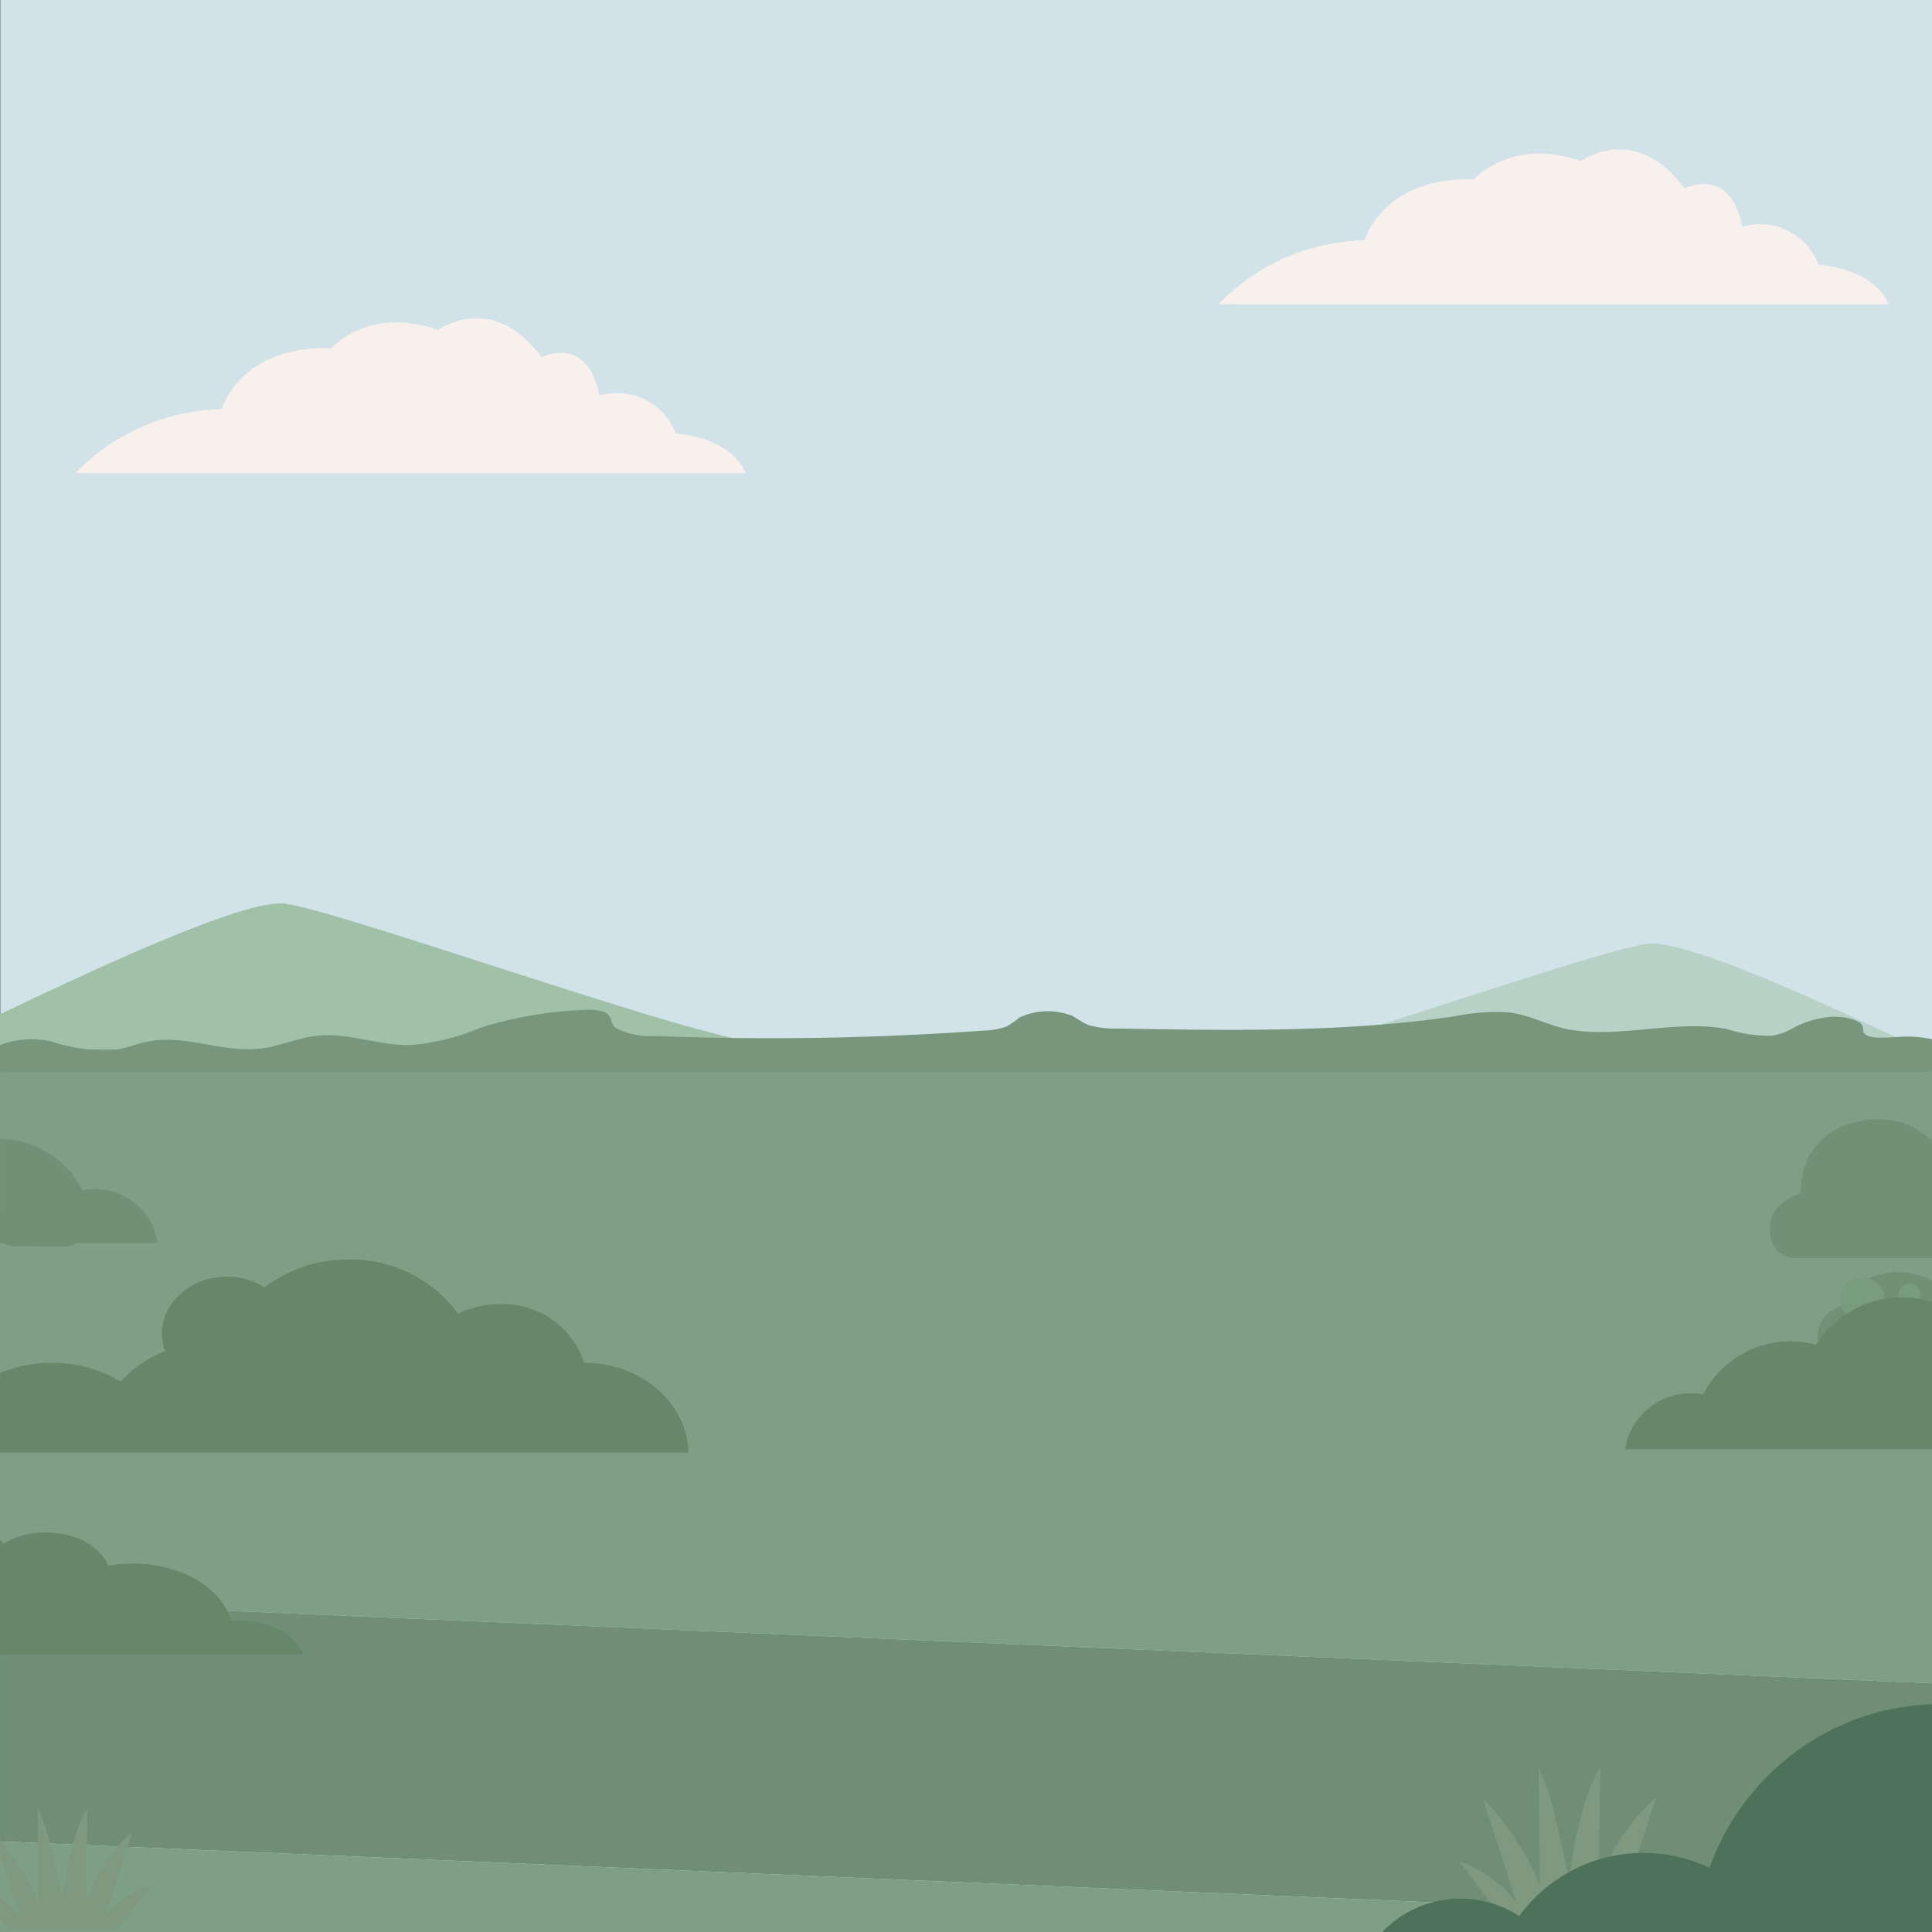 <svg id="Camada_1" data-name="Camada 1" xmlns="http://www.w3.org/2000/svg" viewBox="0 0 150 150"><rect x="0" y="0" width="150" height="150" fill="#333333" stroke="none"/><rect x="0.021" width="150" height="150" style="fill:#d1e3e8"/><path d="M87.63,88.672s46.45.22,49.78.54c2.11.2,8.32-2.01,12.59-3.66v-3.7c-6.68-3.17-18.91-8.98-22.11-8.58-4.29.53-32.59,10.7-36.61,10.7S87.63,88.672,87.63,88.672Z" style="fill:#a0c1a7;opacity:0.5"/><path d="M62.374,85.56s-46.45.22-49.78.54c-2.11.2-8.32-2.01-12.59-3.66v-3.7c6.68-3.17,18.91-8.98,22.11-8.58,4.29.53,32.59,10.7,36.61,10.7S62.374,85.56,62.374,85.56Z" style="fill:#a0c1a7"/><path d="M94.595,23.622a16.319,16.319,0,0,1,11.353-4.967s1.419-4.967,8.515-4.73c0,0,2.838-3.311,8.278-1.419,0,0,4.257-3.075,8.042,2.129,0,0,3.548-1.848,4.494,2.979a4.824,4.824,0,0,1,5.913,2.935s4.257.236,5.44,3.075Z" style="fill:#f7f0ed"/><path d="M5.86,36.73a16.32,16.32,0,0,1,11.353-4.967s1.419-4.967,8.515-4.73c0,0,2.838-3.311,8.278-1.419,0,0,4.258-3.075,8.042,2.129,0,0,3.548-1.848,4.494,2.979a4.824,4.824,0,0,1,5.913,2.935s4.258.236,5.44,3.075Z" style="fill:#f7f0ed"/><polygon points="150.021 81.48 150.021 130.69 0.001 124.31 0.001 81.48 150.021 81.48" style="fill:#7e9e85"/><path d="M150,80.681v2.483a4.611,4.611,0,0,1-.78.067H0V81.138a6.888,6.888,0,0,1,3.88-.3,15.944,15.944,0,0,0,4.52.748c1.26-.095,2.21-.6,3.43-.781,2.68-.396,5.42.877,8.18.629,1.73-.157,3.05-.891,4.79-1.034,2.39-.195,4.59.777,7.01.743a17.405,17.405,0,0,0,5.45-1.334,30.881,30.881,0,0,1,8.03-1.396,4.19,4.19,0,0,1,1.51.119c.79.276.53.872,1,1.282a5.603,5.603,0,0,0,2.92.615,232.524,232.524,0,0,0,25.59-.41,6.023,6.023,0,0,0,1.83-.314,6.166,6.166,0,0,0,.99-.696,5.214,5.214,0,0,1,4.18-.114,9.853,9.853,0,0,0,1.14.672,7.396,7.396,0,0,0,2.35.286c8.83.162,17.86.305,26.27-.972a15.739,15.739,0,0,1,3.93-.291c1.72.172,2.92.92,4.52,1.277,3.88.862,8.69-.767,12.62.043a10.336,10.336,0,0,0,3.41.505,4.816,4.816,0,0,0,1.69-.61,7.474,7.474,0,0,1,2.78-.848c1.11-.095,2.42.21,2.6.739.06.186-.02.386.14.557.4.424,1.69.315,2.66.248A9.417,9.417,0,0,1,150,80.681Z" style="fill:#77967c"/><polygon points="150.021 130.69 150.021 149.35 0.001 142.97 0.001 124.31 150.021 130.69" style="fill:#708e76"/><polygon points="0.001 142.97 150.021 149.35 150.021 150 0.001 150 0.001 142.97" style="fill:#7e9e85"/><path d="M11.871,146.36l-2.85,3.51H.711l-.71-.94v-1.61a5.419,5.419,0,0,1,1.56,1.53l-1.56-4.81v-1.18a18.472,18.472,0,0,1,3.03,4.93l-.1-7.38c.85,1.51,1.53,5.36,1.93,7,.18-1.9.95-5.67,1.93-7l-.1,7.38a12.293,12.293,0,0,1,3.59-5.54l-2.12,6.6A6.372,6.372,0,0,1,11.871,146.36Z" style="fill:#7e997f"/><path d="M150.021,99.42v6.71c-1.6,0-5.29-.01-5.85-.01-1.69,0-3.06-1.01-3.06-2.4a2.566,2.566,0,0,1,1.87-2.33.074.074,0,0,1,.02-.04,3.787,3.787,0,0,1,2.09-2.09,5.645,5.645,0,0,1,4.93.16Z" style="fill:#709176"/><path d="M146.288,100.782a1.701,1.701,0,1,1-1.698-1.6A1.652,1.652,0,0,1,146.288,100.782Z" style="fill:#799b7e"/><path d="M150.021,101.46v1.88a1.029,1.029,0,0,1-.63-.94A1.05,1.05,0,0,1,150.021,101.46Z" style="fill:#799b7e"/><path d="M149.075,100.448a.829.829,0,1,1-.828-.781A.805.805,0,0,1,149.075,100.448Z" style="fill:#799b7e"/><path d="M6.46,95.57a1.347,1.347,0,0,1-1.41,1.21c-.35,0-3.44-.01-3.84-.01a2.062,2.062,0,0,1-1.21-.36V94.27a1.795,1.795,0,0,1,.51-.28c0-.01.01-.02.01-.03a2.26,2.26,0,0,1,1.23-1.22,3.292,3.292,0,0,1,1.35-.28,2.441,2.441,0,0,1,2.69,2.09v.02A1.158,1.158,0,0,1,6.46,95.57Z" style="fill:#709176"/><path d="M2.453,93.638a.97.97,0,0,1-.998.94.942.942,0,1,1,0-1.88A.97.97,0,0,1,2.453,93.638Z" style="fill:#799b7e"/><path d="M5.569,94.589a.649.649,0,1,1-.648-.611A.63.63,0,0,1,5.569,94.589Z" style="fill:#799b7e"/><path d="M4.09,93.441a.487.487,0,1,1-.486-.459A.473.473,0,0,1,4.09,93.441Z" style="fill:#799b7e"/><path d="M23.594,128.45H.004v-8.89a3.633,3.633,0,0,1,.29.27,6.478,6.478,0,0,1,3.27-.85c2.31,0,4.25,1.1,4.83,2.59a10.76,10.76,0,0,1,1.91-.17c3.81,0,6.98,1.93,7.63,4.47.23-.02.46-.04.7-.04C20.984,125.83,22.974,126.94,23.594,128.45Z" style="fill:#67876b"/><path d="M53.444,112.77H.004V106.6a10.456,10.456,0,0,1,4.03-.79,10.334,10.334,0,0,1,5.33,1.45,9.079,9.079,0,0,1,3.46-2.36,3.911,3.911,0,0,1-.25-1.36c0-2.44,2.26-4.42,5.04-4.42a5.477,5.477,0,0,1,2.92.83,10.648,10.648,0,0,1,6.53-2.16,10.275,10.275,0,0,1,8.5,4.21,7.381,7.381,0,0,1,3.24-.74,6.595,6.595,0,0,1,6.54,4.55h.02C49.774,105.81,53.364,108.91,53.444,112.77Z" style="fill:#67876b"/><path d="M150.004,101.09v11.43h-23.83a5.124,5.124,0,0,1,5.06-4.34,5.367,5.367,0,0,1,.99.09,7.606,7.606,0,0,1,6.76-4.13,7.806,7.806,0,0,1,2.01.27,7.9,7.9,0,0,1,6.68-3.68A7.519,7.519,0,0,1,150.004,101.09Z" style="fill:#67876b"/><path d="M150.004,88.61v9.08h-10.59a1.949,1.949,0,0,1-1.94-1.64,5.878,5.878,0,0,1-.05-.76c0-2.09,2.4-2.57,2.4-2.69,0-3.82,2.75-5.7,6.14-5.7A5.75,5.75,0,0,1,150.004,88.61Z" style="fill:#709176"/><path d="M12.244,96.5H.004V88.43a7.04,7.04,0,0,1,2.87.63,7.312,7.312,0,0,1,3.24,2.81,4.671,4.671,0,0,1,.31.54,5.053,5.053,0,0,1,.96-.09A4.912,4.912,0,0,1,12.244,96.5Z" style="fill:#709176"/><path d="M93.799,92.52a1.317,1.317,0,0,0-.1-.15h.01Z" style="fill:#ba8e83"/><path d="M93.799,92.52a1.317,1.317,0,0,0-.1-.15h.01Z" style="fill:#683d33"/><path d="M116.691,149.004h10.316l3.54-4.349a7.915,7.915,0,0,0-4.606,3.083l2.634-8.186a15.237,15.237,0,0,0-4.453,6.873l.123-9.156c-1.221,1.649-2.172,6.329-2.394,8.69-.503-2.042-1.344-6.818-2.397-8.69l.121,9.156a21.356,21.356,0,0,0-4.453-6.802l2.634,8.114a9.496,9.496,0,0,0-4.46-3.226Z" style="fill:#7e997f"/><path d="M150.004,132.32V150h-42.68a8.395,8.395,0,0,1,10.63-1.24,11.93,11.93,0,0,1,14.77-3.74,19.19,19.19,0,0,1,4.95-7.55A18.903,18.903,0,0,1,150.004,132.32Z" style="fill:#4e7159"/></svg>